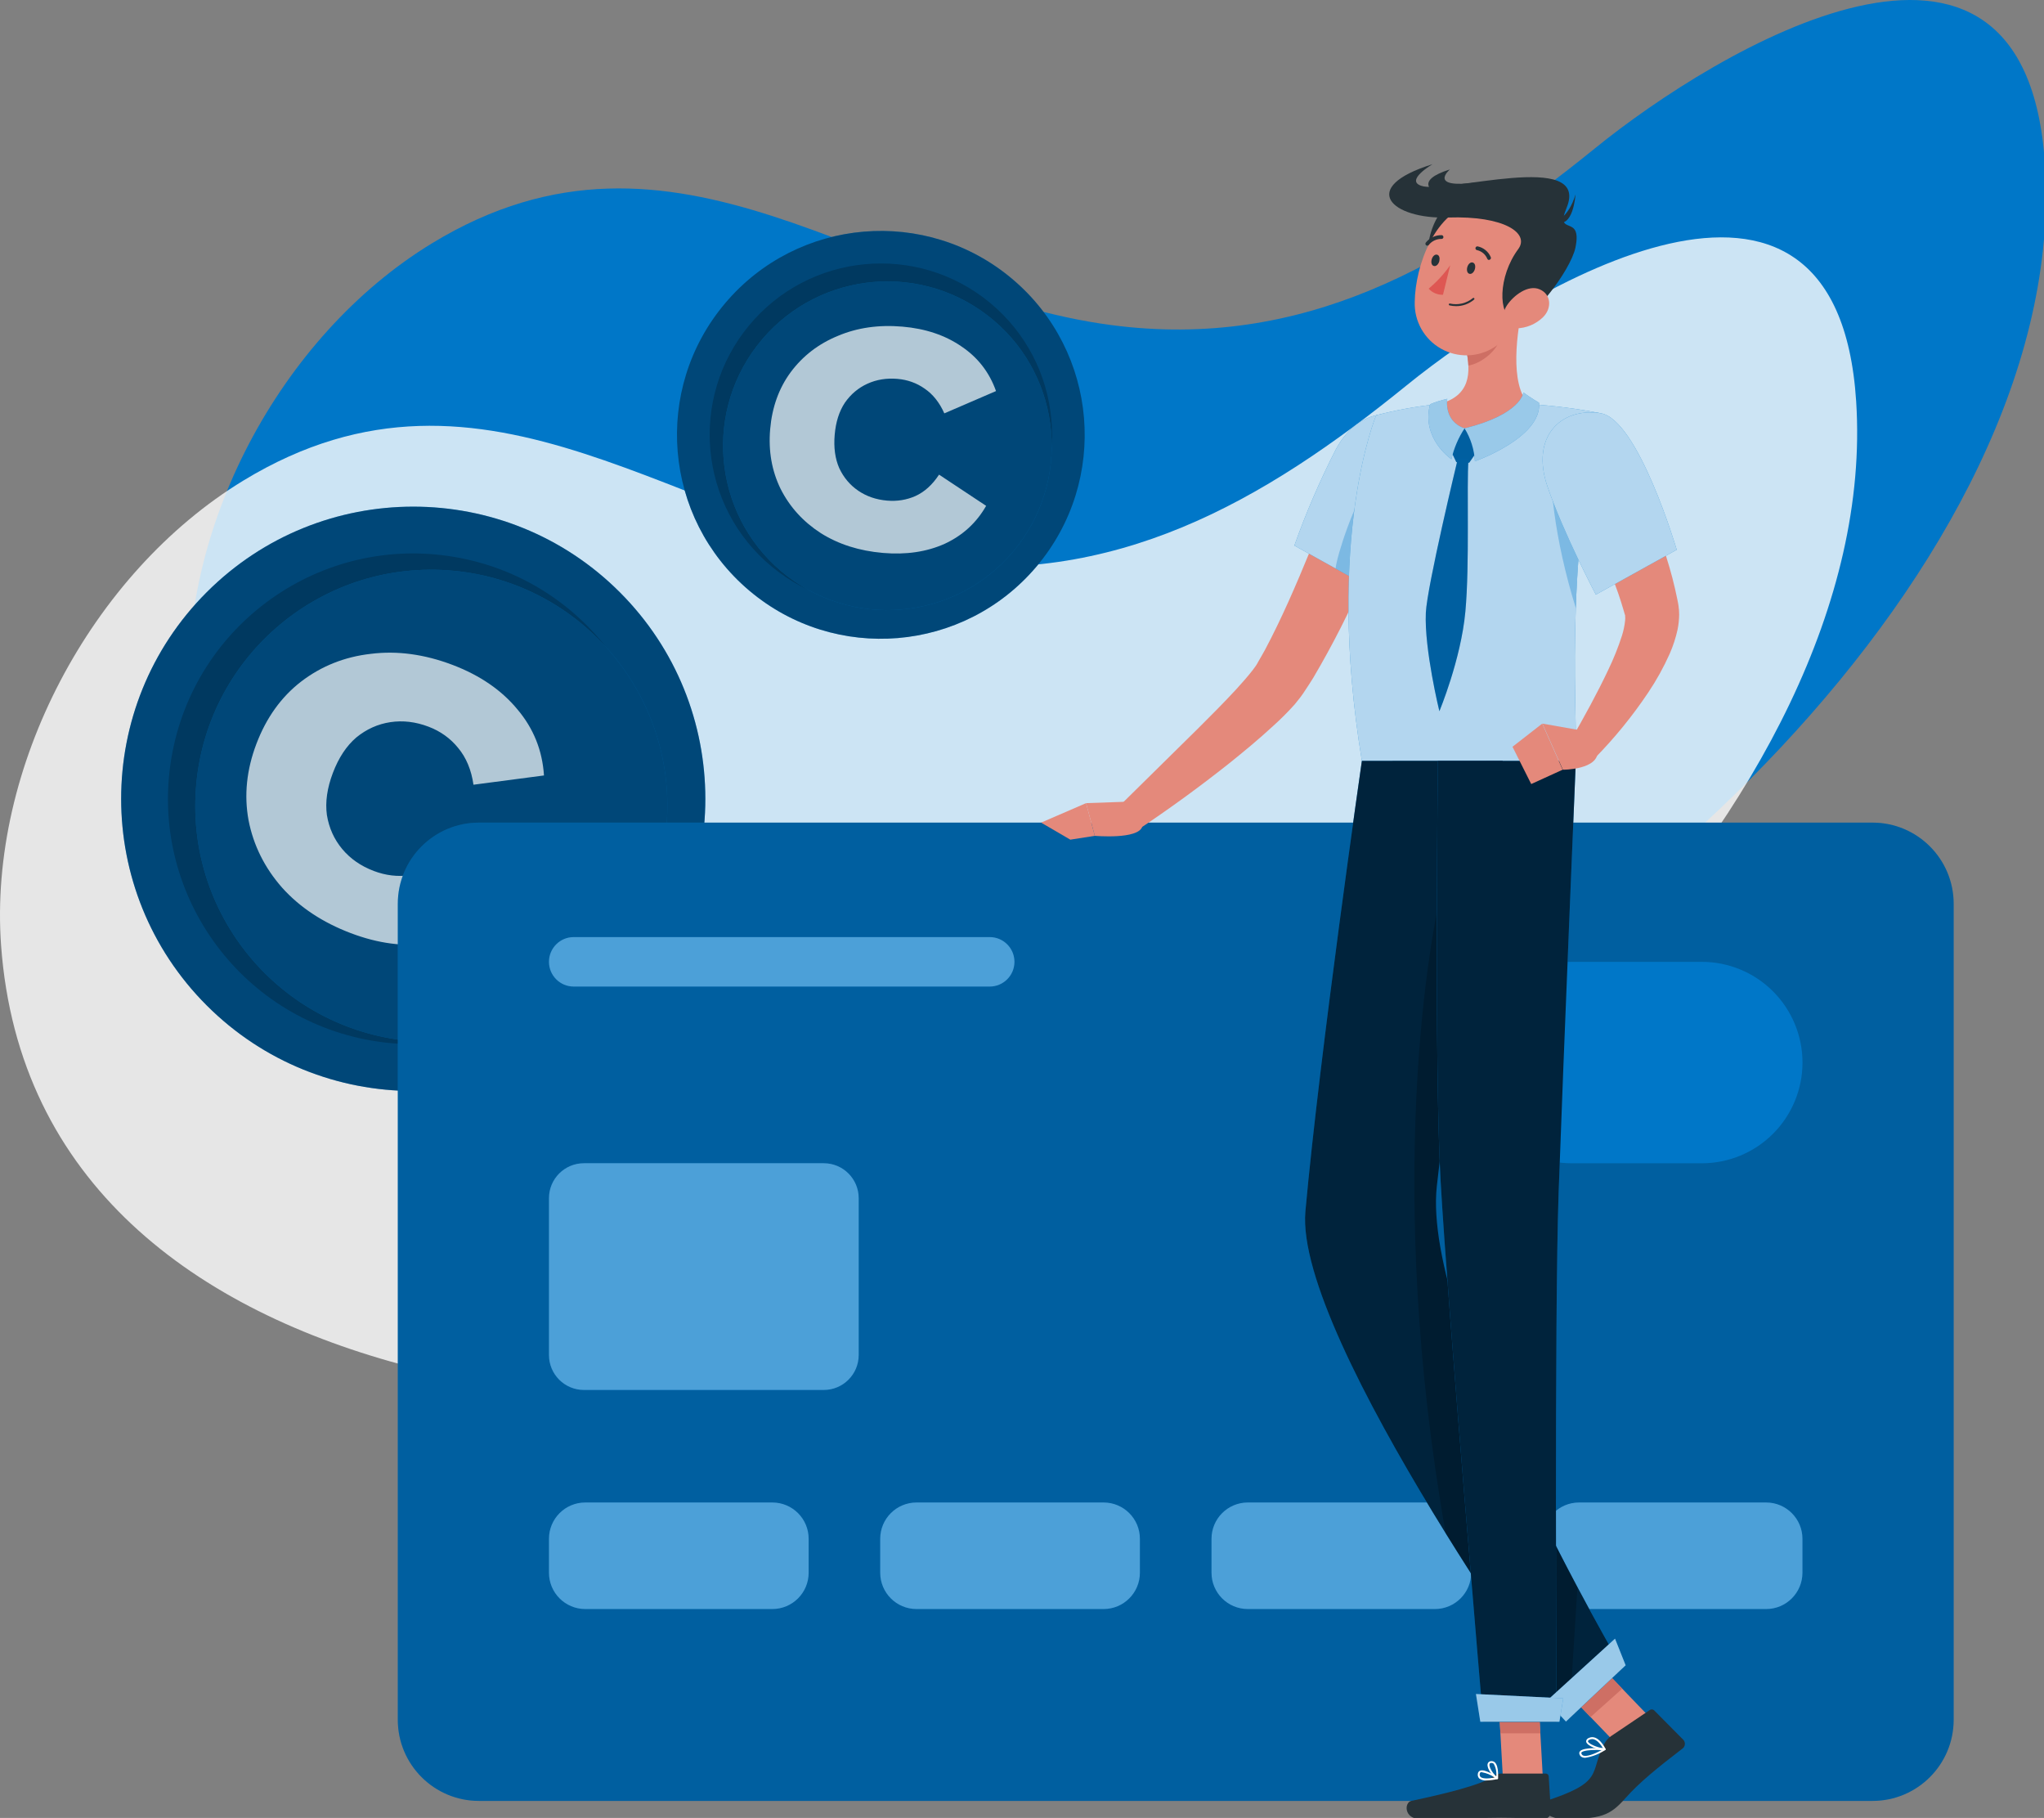 <svg width="379" height="337" viewBox="0 0 379 337" fill="none" xmlns="http://www.w3.org/2000/svg">
<rect x="0" y="0" width="379" height="337" fill="#808080" stroke="none"/>
<g clip-path="url(#clip0_115_9)">
<path d="M379.173 30.411C383.963 104.961 293.973 185.411 229.103 206.411C166.593 226.681 41.593 219.131 35.203 131.281C32.803 98.281 51.873 62.281 80.133 45.081C125.573 17.451 161.193 54.321 205.983 60.251C241.573 64.961 269.133 49.091 295.833 27.421C318.073 9.391 375.573 -25.519 379.173 30.411Z" fill="#0077C8"/>
<path opacity="0.8" d="M344.173 74.411C348.963 148.961 258.973 229.411 194.103 250.411C131.593 270.681 6.593 263.131 0.203 175.281C-2.197 142.281 16.873 106.281 45.133 89.081C90.573 61.451 126.193 98.321 170.983 104.251C206.573 108.961 234.133 93.091 260.833 71.421C283.073 53.391 340.573 18.481 344.173 74.411Z" fill="white"/>
<path d="M114.921 186.376C136.072 165.225 136.072 130.933 114.921 109.782C93.771 88.631 59.478 88.631 38.328 109.782C17.177 130.933 17.177 165.225 38.328 186.376C59.478 207.526 93.771 207.526 114.921 186.376Z" fill="#0077C8"/>
<path opacity="0.4" d="M114.921 186.376C136.072 165.225 136.072 130.933 114.921 109.782C93.771 88.631 59.478 88.631 38.328 109.782C17.177 130.933 17.177 165.225 38.328 186.376C59.478 207.526 93.771 207.526 114.921 186.376Z" fill="black"/>
<path opacity="0.2" d="M121.461 155.726C125.685 130.966 109.037 107.47 84.276 103.246C59.516 99.023 36.02 115.671 31.797 140.432C27.573 165.192 44.221 188.688 68.982 192.911C93.742 197.135 117.238 180.486 121.461 155.726Z" fill="black"/>
<path d="M123.635 152.434C125.323 128.322 107.144 107.406 83.031 105.718C58.918 104.03 38.003 122.209 36.315 146.322C34.627 170.435 52.806 191.35 76.919 193.038C101.032 194.726 121.947 176.547 123.635 152.434Z" fill="#0077C8"/>
<path opacity="0.4" d="M123.635 152.434C125.323 128.322 107.144 107.406 83.031 105.718C58.918 104.03 38.003 122.209 36.315 146.322C34.627 170.435 52.806 191.35 76.919 193.038C101.032 194.726 121.947 176.547 123.635 152.434Z" fill="black"/>
<path d="M192.199 105.008C205.673 89.063 203.671 65.213 187.725 51.738C171.78 38.263 147.93 40.266 134.456 56.211C120.981 72.157 122.983 96.006 138.929 109.481C154.874 122.956 178.724 120.953 192.199 105.008Z" fill="#0077C8"/>
<path opacity="0.4" d="M192.199 105.008C205.673 89.063 203.671 65.213 187.725 51.738C171.78 38.263 147.93 40.266 134.456 56.211C120.981 72.157 122.983 96.006 138.929 109.481C154.874 122.956 178.724 120.953 192.199 105.008Z" fill="black"/>
<path opacity="0.2" d="M187.793 100.804C198.962 87.294 197.063 67.287 183.553 56.118C170.042 44.949 150.035 46.847 138.866 60.358C127.697 73.868 129.595 93.875 143.106 105.044C156.617 116.213 176.624 114.315 187.793 100.804Z" fill="black"/>
<path d="M188.751 101.136C198.969 87.766 196.414 68.643 183.044 58.424C169.674 48.206 150.551 50.761 140.333 64.131C130.114 77.501 132.669 96.624 146.039 106.842C159.409 117.061 178.532 114.506 188.751 101.136Z" fill="#0077C8"/>
<path opacity="0.4" d="M188.751 101.136C198.969 87.766 196.414 68.643 183.044 58.424C169.674 48.206 150.551 50.761 140.333 64.131C130.114 77.501 132.669 96.624 146.039 106.842C159.409 117.061 178.532 114.506 188.751 101.136Z" fill="black"/>
<path d="M65.038 172.977C59.832 171.003 55.592 168.197 52.317 164.559C49.064 160.862 46.986 156.686 46.082 152.03C45.237 147.398 45.723 142.688 47.538 137.901C49.376 133.054 52.136 129.206 55.817 126.358C59.58 123.473 63.894 121.755 68.757 121.204C73.643 120.592 78.689 121.274 83.896 123.248C88.982 125.177 93.002 127.933 95.955 131.517C98.931 135.041 100.568 139.118 100.865 143.749L87.791 145.465C87.397 142.714 86.447 140.437 84.94 138.634C83.494 136.853 81.663 135.543 79.449 134.704C77.055 133.796 74.697 133.518 72.373 133.869C70.05 134.22 67.945 135.167 66.06 136.711C64.234 138.277 62.787 140.466 61.721 143.279C60.654 146.092 60.285 148.689 60.613 151.073C61.002 153.479 61.949 155.583 63.455 157.387C64.962 159.19 66.912 160.545 69.306 161.453C71.52 162.293 73.747 162.555 75.988 162.242C78.312 161.891 80.544 160.786 82.686 158.929L91.301 168.972C88.03 172.181 84.102 174.148 79.515 174.873C74.951 175.538 70.125 174.906 65.038 172.977Z" fill="#B2C8D6"/>
<path d="M163.716 102.497C159.324 102.119 155.488 100.899 152.208 98.837C148.931 96.724 146.446 93.993 144.751 90.643C143.106 87.298 142.458 83.606 142.805 79.567C143.157 75.478 144.427 71.952 146.615 68.987C148.857 65.976 151.771 63.735 155.355 62.264C158.944 60.742 162.935 60.17 167.327 60.548C171.617 60.917 175.275 62.147 178.299 64.238C181.327 66.279 183.455 69.03 184.682 72.492L175.097 76.626C174.202 74.616 172.986 73.087 171.448 72.04C169.962 70.996 168.285 70.394 166.417 70.234C164.398 70.06 162.541 70.358 160.848 71.127C159.154 71.897 157.756 73.073 156.654 74.657C155.601 76.244 154.973 78.224 154.769 80.597C154.565 82.969 154.846 85.028 155.611 86.772C156.427 88.52 157.603 89.918 159.14 90.966C160.677 92.014 162.455 92.624 164.475 92.798C166.342 92.959 168.096 92.678 169.734 91.954C171.428 91.184 172.89 89.861 174.119 87.984L182.851 93.77C181.054 96.92 178.488 99.268 175.151 100.811C171.819 102.304 168.007 102.866 163.716 102.497Z" fill="#B2C8D6"/>
<path d="M347.2 152.49H88.81C80.498 152.49 73.76 159.228 73.76 167.54V318.79C73.76 327.102 80.498 333.84 88.81 333.84H347.2C355.512 333.84 362.25 327.102 362.25 318.79V167.54C362.25 159.228 355.512 152.49 347.2 152.49Z" fill="#0077C8"/>
<path opacity="0.2" d="M347.2 152.49H88.81C80.498 152.49 73.76 159.228 73.76 167.54V318.79C73.76 327.102 80.498 333.84 88.81 333.84H347.2C355.512 333.84 362.25 327.102 362.25 318.79V167.54C362.25 159.228 355.512 152.49 347.2 152.49Z" fill="black"/>
<path d="M315.55 215.64C320.502 215.64 325.25 213.673 328.752 210.172C332.253 206.67 334.22 201.922 334.22 196.97C334.22 192.018 332.253 187.27 328.752 183.768C325.25 180.267 320.502 178.3 315.55 178.3H291.45C286.498 178.3 281.75 180.267 278.248 183.768C274.747 187.27 272.78 192.018 272.78 196.97C272.78 201.922 274.747 206.67 278.248 210.172C281.75 213.673 286.498 215.64 291.45 215.64H315.55Z" fill="#0077C8"/>
<path d="M152.74 215.63H108.27C104.691 215.63 101.79 218.531 101.79 222.11V251.18C101.79 254.759 104.691 257.66 108.27 257.66H152.74C156.319 257.66 159.22 254.759 159.22 251.18V222.11C159.22 218.531 156.319 215.63 152.74 215.63Z" fill="#0077C8"/>
<path opacity="0.3" d="M152.74 215.63H108.27C104.691 215.63 101.79 218.531 101.79 222.11V251.18C101.79 254.759 104.691 257.66 108.27 257.66H152.74C156.319 257.66 159.22 254.759 159.22 251.18V222.11C159.22 218.531 156.319 215.63 152.74 215.63Z" fill="white"/>
<path d="M183.51 173.71H106.38C103.845 173.71 101.79 175.763 101.79 178.295C101.79 180.827 103.845 182.88 106.38 182.88H183.51C186.045 182.88 188.1 180.827 188.1 178.295C188.1 175.763 186.045 173.71 183.51 173.71Z" fill="#0077C8"/>
<path opacity="0.3" d="M183.51 173.71H106.38C103.845 173.71 101.79 175.763 101.79 178.295C101.79 180.827 103.845 182.88 106.38 182.88H183.51C186.045 182.88 188.1 180.827 188.1 178.295C188.1 175.763 186.045 173.71 183.51 173.71Z" fill="white"/>
<path d="M143.21 278.52H108.52C104.803 278.52 101.79 281.533 101.79 285.25V291.54C101.79 295.257 104.803 298.27 108.52 298.27H143.21C146.927 298.27 149.94 295.257 149.94 291.54V285.25C149.94 281.533 146.927 278.52 143.21 278.52Z" fill="#0077C8"/>
<path opacity="0.3" d="M143.21 278.52H108.52C104.803 278.52 101.79 281.533 101.79 285.25V291.54C101.79 295.257 104.803 298.27 108.52 298.27H143.21C146.927 298.27 149.94 295.257 149.94 291.54V285.25C149.94 281.533 146.927 278.52 143.21 278.52Z" fill="white"/>
<path d="M204.63 278.52H169.94C166.223 278.52 163.21 281.533 163.21 285.25V291.54C163.21 295.257 166.223 298.27 169.94 298.27H204.63C208.347 298.27 211.36 295.257 211.36 291.54V285.25C211.36 281.533 208.347 278.52 204.63 278.52Z" fill="#0077C8"/>
<path opacity="0.3" d="M204.63 278.52H169.94C166.223 278.52 163.21 281.533 163.21 285.25V291.54C163.21 295.257 166.223 298.27 169.94 298.27H204.63C208.347 298.27 211.36 295.257 211.36 291.54V285.25C211.36 281.533 208.347 278.52 204.63 278.52Z" fill="white"/>
<path d="M266.06 278.52H231.37C227.653 278.52 224.64 281.533 224.64 285.25V291.54C224.64 295.257 227.653 298.27 231.37 298.27H266.06C269.777 298.27 272.79 295.257 272.79 291.54V285.25C272.79 281.533 269.777 278.52 266.06 278.52Z" fill="#0077C8"/>
<path opacity="0.3" d="M266.06 278.52H231.37C227.653 278.52 224.64 281.533 224.64 285.25V291.54C224.64 295.257 227.653 298.27 231.37 298.27H266.06C269.777 298.27 272.79 295.257 272.79 291.54V285.25C272.79 281.533 269.777 278.52 266.06 278.52Z" fill="white"/>
<path d="M327.48 278.52H292.79C289.073 278.52 286.06 281.533 286.06 285.25V291.54C286.06 295.257 289.073 298.27 292.79 298.27H327.48C331.197 298.27 334.21 295.257 334.21 291.54V285.25C334.21 281.533 331.197 278.52 327.48 278.52Z" fill="#0077C8"/>
<path opacity="0.3" d="M327.48 278.52H292.79C289.073 278.52 286.06 281.533 286.06 285.25V291.54C286.06 295.257 289.073 298.27 292.79 298.27H327.48C331.197 298.27 334.21 295.257 334.21 291.54V285.25C334.21 281.533 331.197 278.52 327.48 278.52Z" fill="white"/>
<path d="M261 86.87C258.63 93.56 256 100.03 253.21 106.5C250.386 113.079 247.146 119.472 243.51 125.64C243.02 126.43 242.51 127.22 241.98 128.01L241.59 128.6L241.06 129.33C240.7 129.79 240.36 130.19 240.06 130.58C238.8 131.985 237.465 133.32 236.06 134.58C233.39 137.05 230.67 139.29 227.92 141.5C222.4 145.88 216.76 149.98 210.92 153.87L207.43 149.54L222.13 135.05C224.56 132.64 226.97 130.21 229.22 127.78C230.33 126.57 231.41 125.33 232.3 124.19C232.52 123.91 232.71 123.63 232.88 123.39L233.09 123.05L233.38 122.53C233.77 121.84 234.18 121.17 234.56 120.46C237.62 114.71 240.32 108.46 242.92 102.12C245.52 95.78 248.02 89.39 250.42 83.05L261 86.87Z" fill="#E4897B"/>
<path d="M263.81 82.05C266.08 88.69 252.74 108.22 252.74 108.22L240 101.13C242.171 95.036 244.736 89.09 247.68 83.33C252.14 74.89 261.32 74.76 263.81 82.05Z" fill="#0077C8"/>
<path opacity="0.7" d="M263.81 82.05C266.08 88.69 252.74 108.22 252.74 108.22L240 101.13C242.171 95.036 244.736 89.09 247.68 83.33C252.14 74.89 261.32 74.76 263.81 82.05Z" fill="white"/>
<path opacity="0.31" d="M264 82.88C261.14 81.51 257.85 82.66 254.38 88.14C250.91 93.62 247.96 102.77 247.64 105.38L252.75 108.21C252.75 108.21 265.06 90.17 264 82.88Z" fill="#0077C8"/>
<path d="M255.18 76.97C255.18 76.97 245.66 99.36 252.52 141.05H292.17C292.66 134.96 289.86 105.27 296.73 76.59C292.365 75.74 287.949 75.179 283.51 74.91C277.898 74.59 272.272 74.59 266.66 74.91C262.786 75.303 258.949 75.992 255.18 76.97Z" fill="#0077C8"/>
<path opacity="0.7" d="M255.18 76.97C255.18 76.97 245.66 99.36 252.52 141.05H292.17C292.66 134.96 289.86 105.27 296.73 76.59C292.365 75.74 287.949 75.179 283.51 74.91C277.898 74.59 272.272 74.59 266.66 74.91C262.786 75.303 258.949 75.992 255.18 76.97Z" fill="white"/>
<path d="M306.21 318.67L300.34 323.93L289.15 312.29L295.03 307.03L306.21 318.67Z" fill="#E4897B"/>
<path d="M286.08 329.62H278.67L277.71 312.45H285.12L286.08 329.62Z" fill="#E4897B"/>
<path d="M289.16 312.29L294.92 318.29L300.8 313.03L295.04 307.03L289.16 312.29Z" fill="#CE6F64"/>
<path d="M285.12 312.46H277.71L278.21 321.31H285.62L285.12 312.46Z" fill="#CE6F64"/>
<path d="M252.52 141.05C252.52 141.05 244.71 195.11 242.05 224.53C239.91 248.14 290.96 318.53 290.96 318.53L300.83 309.24C300.83 309.24 263.55 246.13 266.42 219.85C269.2 194.4 278.62 141.02 278.62 141.02L252.52 141.05Z" fill="#0077C8"/>
<path opacity="0.7" d="M252.52 141.05C252.52 141.05 244.71 195.11 242.05 224.53C239.91 248.14 290.96 318.53 290.96 318.53L300.83 309.24C300.83 309.24 263.55 246.13 266.42 219.85C269.2 194.4 278.62 141.02 278.62 141.02L252.52 141.05Z" fill="black"/>
<path opacity="0.2" d="M266.42 219.88C267.85 206.77 271.05 186.23 273.8 169.41C272.36 166.59 268.32 160.88 268.32 160.88C264.7 173.39 256.83 220.55 268.06 284.24C279.76 303.1 290.96 318.56 290.96 318.56L292.49 294.24C281.68 273.9 264.43 238.05 266.42 219.88Z" fill="black"/>
<path d="M266.62 141.05C266.62 141.05 265.92 197.7 267.12 218.93C268.43 242.17 275.03 319.17 275.03 319.17H288.61C288.61 319.17 288.2 244.05 289 221.05C289.89 196.05 292.19 141.05 292.19 141.05H266.62Z" fill="#0077C8"/>
<path opacity="0.7" d="M266.62 141.05C266.62 141.05 265.92 197.7 267.12 218.93C268.43 242.17 275.03 319.17 275.03 319.17H288.61C288.61 319.17 288.2 244.05 289 221.05C289.89 196.05 292.19 141.05 292.19 141.05H266.62Z" fill="black"/>
<path d="M278.28 328.77H286.61C286.749 328.764 286.884 328.814 286.987 328.907C287.09 329.001 287.152 329.131 287.16 329.27L287.57 335.86C287.571 336.032 287.539 336.203 287.474 336.362C287.41 336.521 287.314 336.667 287.193 336.789C287.073 336.912 286.929 337.009 286.771 337.076C286.612 337.143 286.442 337.179 286.27 337.18C283.37 337.13 281.98 336.96 278.32 336.96C276.07 336.96 266.49 337.2 263.38 337.2C260.27 337.2 260.38 334.12 261.67 333.84C267.58 332.59 274.91 330.84 277.01 329.22C277.372 328.934 277.819 328.776 278.28 328.77Z" fill="#263238"/>
<path d="M298.72 321.83L305.86 317.02C305.977 316.928 306.121 316.877 306.27 316.877C306.419 316.877 306.563 316.928 306.68 317.02L312.14 322.53C312.247 322.651 312.325 322.794 312.37 322.949C312.415 323.104 312.426 323.267 312.401 323.426C312.376 323.585 312.317 323.737 312.227 323.871C312.137 324.005 312.018 324.117 311.88 324.2C307.32 327.71 304.03 330.36 301.43 333.28C298.43 336.69 296.81 337.18 289.81 337.18C286.57 337.18 284.74 334.45 286.06 334.03C297.72 330.34 294.6 328.73 297.44 323.32C297.736 322.725 298.176 322.213 298.72 321.83Z" fill="#263238"/>
<path d="M209.11 148.61L201.38 148.88L203 154.94C203 154.94 211.08 155.66 211.8 153.22L209.11 148.61Z" fill="#E4897B"/>
<path d="M193.04 152.49L198.46 155.65L203 154.94L201.38 148.88L193.04 152.49Z" fill="#E4897B"/>
<path opacity="0.31" d="M287.87 83.67C287.05 88.39 288.14 99.67 292.19 112.73C292.507 101.541 293.809 90.401 296.08 79.44V79.38C293.48 79.12 288.66 79.24 287.87 83.67Z" fill="#0077C8"/>
<path d="M282.5 55.93C281.25 61.35 279.84 71.29 283.5 74.93C283.5 74.93 281.92 79.42 271.84 79.42C260.76 79.42 266.65 74.93 266.65 74.93C272.75 73.49 272.75 69 271.84 64.79L282.5 55.93Z" fill="#E4897B"/>
<path d="M271.56 79.4L268.56 82.59L270.03 85.67L272.42 85.78L274.46 82.84L271.56 79.4Z" fill="#0077C8"/>
<path d="M278.16 59.54L271.85 64.76C272.077 65.746 272.218 66.75 272.27 67.76C274.59 67.43 277.85 64.89 278.18 62.47C278.357 61.501 278.35 60.507 278.16 59.54Z" fill="#CE6F64"/>
<path d="M269.35 37.55C265.56 38.84 262.53 48.89 266.95 51.55C271.37 54.21 276.55 35.1 269.35 37.55Z" fill="#263238"/>
<path d="M284.87 50.25C282.61 57.25 281.65 61.48 277.09 64.35C275.619 65.295 273.917 65.821 272.169 65.869C270.421 65.917 268.693 65.487 267.173 64.624C265.652 63.761 264.396 62.498 263.54 60.973C262.685 59.448 262.263 57.718 262.32 55.97C262.41 49.24 266.09 38.88 273.84 37.58C275.51 37.258 277.236 37.38 278.844 37.934C280.453 38.488 281.887 39.455 283.004 40.738C284.121 42.021 284.881 43.575 285.209 45.245C285.536 46.914 285.419 48.64 284.87 50.25Z" fill="#E4897B"/>
<path d="M290.47 38.55C288.21 44.01 293.47 39.45 292.11 45.93C291.23 50.15 283.61 60.26 280.67 59.34C277.73 58.42 277.76 51.25 281.51 46.18C283.67 43.27 279 39.97 268.51 40.32C258.02 40.67 251.68 34.77 265.62 30.44C265.62 30.44 260.48 33.44 263.53 34.44C267.85 36.05 295 27.61 290.47 38.55Z" fill="#263238"/>
<path d="M288.47 41.05C288.36 41.05 290.82 40.44 292.13 36.05C292.13 36.12 291.7 42.59 288.47 41.05Z" fill="#263238"/>
<path d="M268.84 31.41C262.39 33.41 265.06 35.66 267.73 36.22L273.85 33.82C264.55 35.05 268.84 31.41 268.84 31.41Z" fill="#263238"/>
<path d="M286.11 58.8C284.769 60.103 282.98 60.844 281.11 60.87C278.64 60.87 278.11 58.53 279.44 56.57C280.62 54.81 283.32 52.69 285.5 53.64C287.68 54.59 287.75 57.19 286.11 58.8Z" fill="#E4897B"/>
<path d="M273.48 49.86C273.33 50.44 272.9 50.86 272.48 50.76C272.06 50.66 271.91 50.13 272.06 49.55C272.21 48.97 272.64 48.55 273.06 48.66C273.48 48.77 273.63 49.28 273.48 49.86Z" fill="#263238"/>
<path d="M266.88 48.41C266.73 48.99 266.3 49.41 265.88 49.31C265.46 49.21 265.31 48.69 265.46 48.11C265.61 47.53 266.03 47.11 266.46 47.21C266.89 47.31 267 47.83 266.88 48.41Z" fill="#263238"/>
<path d="M268.9 49.16C267.763 50.779 266.418 52.242 264.9 53.51C265.234 53.881 265.645 54.175 266.105 54.37C266.564 54.565 267.061 54.657 267.56 54.64L268.9 49.16Z" fill="#DE5753"/>
<path d="M270 56.75C269.586 56.749 269.173 56.703 268.77 56.61C268.726 56.598 268.687 56.57 268.663 56.531C268.639 56.492 268.631 56.445 268.64 56.4C268.652 56.356 268.68 56.317 268.719 56.293C268.758 56.269 268.805 56.261 268.85 56.27C269.586 56.434 270.35 56.429 271.085 56.256C271.819 56.083 272.504 55.746 273.09 55.27C273.124 55.238 273.168 55.219 273.215 55.219C273.262 55.219 273.306 55.238 273.34 55.27C273.372 55.303 273.39 55.348 273.39 55.395C273.39 55.442 273.372 55.486 273.34 55.52C272.411 56.319 271.225 56.756 270 56.75Z" fill="#263238"/>
<path d="M276.1 48.19C276.032 48.191 275.965 48.172 275.908 48.134C275.851 48.097 275.806 48.043 275.78 47.98C275.616 47.579 275.358 47.223 275.027 46.943C274.696 46.663 274.303 46.466 273.88 46.37C273.834 46.364 273.789 46.349 273.749 46.325C273.709 46.302 273.674 46.27 273.646 46.233C273.618 46.196 273.598 46.153 273.587 46.108C273.575 46.063 273.573 46.016 273.58 45.97C273.595 45.878 273.645 45.795 273.72 45.739C273.794 45.683 273.888 45.658 273.98 45.67C274.519 45.78 275.023 46.019 275.448 46.368C275.873 46.716 276.207 47.163 276.42 47.67C276.44 47.712 276.451 47.757 276.452 47.803C276.454 47.85 276.446 47.896 276.429 47.939C276.412 47.982 276.387 48.021 276.354 48.054C276.322 48.087 276.283 48.113 276.24 48.13C276.198 48.16 276.151 48.181 276.1 48.19Z" fill="#263238"/>
<path d="M264.65 45.54C264.57 45.539 264.492 45.511 264.43 45.46C264.358 45.4 264.313 45.313 264.303 45.22C264.294 45.127 264.322 45.033 264.38 44.96C264.732 44.522 265.181 44.17 265.691 43.933C266.2 43.695 266.758 43.578 267.32 43.59C267.366 43.594 267.411 43.607 267.452 43.628C267.493 43.649 267.529 43.678 267.559 43.713C267.589 43.749 267.611 43.789 267.625 43.834C267.639 43.878 267.644 43.924 267.64 43.97C267.638 44.017 267.626 44.062 267.605 44.104C267.584 44.145 267.555 44.182 267.52 44.212C267.484 44.242 267.442 44.265 267.398 44.278C267.353 44.291 267.306 44.295 267.26 44.29C266.81 44.285 266.366 44.384 265.96 44.578C265.554 44.772 265.198 45.057 264.92 45.41C264.888 45.451 264.847 45.484 264.8 45.506C264.753 45.529 264.702 45.54 264.65 45.54Z" fill="#263238"/>
<path d="M298.65 81.7C299.43 82.91 300.08 83.98 300.74 85.14C301.4 86.3 302.03 87.42 302.65 88.58C303.87 90.89 305.02 93.25 306.07 95.66C308.273 100.594 309.926 105.755 311 111.05L311.1 111.56L311.15 111.81L311.22 112.23C311.305 112.789 311.349 113.354 311.35 113.92C311.34 114.867 311.24 115.812 311.05 116.74C310.711 118.271 310.222 119.765 309.59 121.2C308.467 123.714 307.129 126.127 305.59 128.41C302.681 132.752 299.374 136.813 295.71 140.54L291.36 137.05C293.78 132.83 296.19 128.45 298.21 124.16C299.203 122.108 300.052 119.99 300.75 117.82C301.035 116.915 301.23 115.984 301.33 115.04C301.365 114.731 301.365 114.419 301.33 114.11C301.33 114.02 301.33 113.94 301.27 113.93C301.21 113.92 301.27 113.93 301.27 113.88L301.21 113.68L301.09 113.27C300.458 111.064 299.707 108.894 298.84 106.77C297.96 104.6 296.98 102.44 295.95 100.29C294.92 98.14 293.81 96.02 292.67 93.9C292.11 92.84 291.52 91.79 290.93 90.75L289.17 87.75L298.65 81.7Z" fill="#E4897B"/>
<path d="M275.66 330.05C275.161 330.1 274.661 329.961 274.26 329.66C274.147 329.535 274.068 329.383 274.029 329.218C273.991 329.054 273.994 328.882 274.04 328.72C274.062 328.611 274.111 328.508 274.183 328.423C274.254 328.337 274.346 328.271 274.45 328.23C275.36 327.87 277.45 329.31 277.69 329.47C277.72 329.488 277.743 329.516 277.755 329.548C277.768 329.581 277.77 329.616 277.76 329.65C277.755 329.684 277.74 329.715 277.717 329.74C277.693 329.765 277.663 329.782 277.63 329.79C276.984 329.945 276.324 330.032 275.66 330.05ZM274.79 328.52C274.721 328.509 274.65 328.509 274.58 328.52C274.529 328.538 274.484 328.57 274.451 328.613C274.417 328.655 274.396 328.706 274.39 328.76C274.354 328.865 274.346 328.977 274.367 329.086C274.388 329.195 274.437 329.296 274.51 329.38C274.85 329.72 275.82 329.76 277.15 329.5C276.443 329.009 275.638 328.679 274.79 328.53V328.52Z" fill="white"/>
<path d="M277.59 329.8H277.5C276.76 329.36 275.66 327.8 275.83 327C275.86 326.853 275.938 326.721 276.052 326.625C276.167 326.528 276.311 326.474 276.46 326.47C276.592 326.453 276.726 326.466 276.852 326.507C276.979 326.549 277.094 326.618 277.19 326.71C277.94 327.44 277.77 329.57 277.77 329.66C277.766 329.69 277.755 329.718 277.738 329.743C277.72 329.767 277.697 329.787 277.67 329.8H277.59ZM276.59 326.8H276.51C276.26 326.8 276.2 326.95 276.18 327.05C276.07 327.58 276.8 328.75 277.44 329.29C277.532 328.479 277.364 327.659 276.96 326.95C276.91 326.901 276.85 326.863 276.785 326.837C276.72 326.811 276.65 326.799 276.58 326.8H276.59Z" fill="white"/>
<path d="M293.92 325.85C293.735 325.855 293.551 325.821 293.38 325.75C293.248 325.697 293.131 325.613 293.039 325.505C292.947 325.397 292.882 325.268 292.85 325.13C292.825 325.046 292.821 324.956 292.841 324.87C292.86 324.785 292.901 324.705 292.96 324.64C293.63 323.83 297.14 324.07 297.54 324.1C297.577 324.101 297.613 324.114 297.642 324.138C297.671 324.161 297.691 324.194 297.7 324.23C297.708 324.266 297.704 324.304 297.69 324.338C297.676 324.371 297.651 324.4 297.62 324.42C296.503 325.156 295.242 325.644 293.92 325.85ZM296.04 324.39C294.81 324.39 293.52 324.51 293.23 324.86C293.213 324.887 293.204 324.918 293.204 324.95C293.204 324.982 293.213 325.013 293.23 325.04C293.247 325.126 293.285 325.207 293.341 325.275C293.397 325.344 293.468 325.397 293.55 325.43C294.11 325.66 295.37 325.28 296.96 324.43L296.04 324.39Z" fill="white"/>
<path d="M297.53 324.45C296.53 324.45 294.28 323.68 294.11 322.88C294.11 322.68 294.11 322.4 294.59 322.17C296.31 321.36 297.64 324.08 297.7 324.17C297.712 324.198 297.718 324.229 297.718 324.26C297.718 324.291 297.712 324.322 297.7 324.35C297.684 324.381 297.659 324.406 297.629 324.424C297.599 324.441 297.565 324.45 297.53 324.45ZM295.22 322.38C295.05 322.378 294.883 322.416 294.73 322.49C294.52 322.59 294.42 322.7 294.44 322.8C294.54 323.27 296.16 323.93 297.22 324.07C296.9 323.53 296.13 322.38 295.22 322.38Z" fill="white"/>
<path d="M293.34 135.43L286 134.14L289.79 142.69C289.79 142.69 296.52 142.69 296.22 139.17L293.34 135.43Z" fill="#E4897B"/>
<path d="M280.45 138.43L283.92 145.34L289.75 142.68L285.96 134.14L280.45 138.43Z" fill="#E4897B"/>
<path d="M301.43 308.7L290.36 319.13L286.79 315.3L299.46 303.76L301.43 308.7Z" fill="#0077C8"/>
<path opacity="0.6" d="M301.43 308.7L290.36 319.13L286.79 315.3L299.46 303.76L301.43 308.7Z" fill="white"/>
<path d="M289.15 319.17H274.48L273.67 314.02L289.86 314.82L289.15 319.17Z" fill="#0077C8"/>
<path opacity="0.6" d="M289.15 319.17H274.48L273.67 314.02L289.86 314.82L289.15 319.17Z" fill="white"/>
<path d="M296.73 76.59C303.73 77.59 310.9 101.91 310.9 101.91L295.9 110.23C295.9 110.23 289.81 98.67 286.9 90.09C283.85 81.1 289.24 75.49 296.73 76.59Z" fill="#0077C8"/>
<path opacity="0.7" d="M296.73 76.59C303.73 77.59 310.9 101.91 310.9 101.91L295.9 110.23C295.9 110.23 289.81 98.67 286.9 90.09C283.85 81.1 289.24 75.49 296.73 76.59Z" fill="white"/>
<path opacity="0.2" d="M271.56 79.4L268.56 82.59L270.03 85.67L272.42 85.78L274.46 82.84L271.56 79.4Z" fill="black"/>
<path d="M270.29 85.12C270.29 85.12 264.6 108.69 264.38 113.59C264.07 120.33 266.89 131.84 266.89 131.84C266.89 131.84 270.89 122.27 271.71 113.38C272.53 104.49 271.92 90.11 272.29 85.12H270.29Z" fill="#0077C8"/>
<path opacity="0.2" d="M270.29 85.12C270.29 85.12 264.6 108.69 264.38 113.59C264.07 120.33 266.89 131.84 266.89 131.84C266.89 131.84 270.89 122.27 271.71 113.38C272.53 104.49 271.92 90.11 272.29 85.12H270.29Z" fill="black"/>
<path d="M271.56 79.4C272.7 81.245 273.36 83.345 273.48 85.51C273.48 85.51 285.96 81.11 285.37 74.66C285.37 74.66 283.6 73.61 282.48 72.76C282.48 72.76 282.06 76.82 271.56 79.4Z" fill="#0077C8"/>
<path opacity="0.6" d="M271.56 79.4C272.7 81.245 273.36 83.345 273.48 85.51C273.48 85.51 285.96 81.11 285.37 74.66C285.37 74.66 283.6 73.61 282.48 72.76C282.48 72.76 282.06 76.82 271.56 79.4Z" fill="white"/>
<path d="M271.56 79.4C270.413 81.146 269.587 83.083 269.12 85.12C269.12 85.12 263.47 81.3 265.17 74.93C266.205 74.513 267.272 74.178 268.36 73.93C268.36 73.93 267.62 78.05 271.56 79.4Z" fill="#0077C8"/>
<path opacity="0.6" d="M271.56 79.4C270.413 81.146 269.587 83.083 269.12 85.12C269.12 85.12 263.47 81.3 265.17 74.93C266.205 74.513 267.272 74.178 268.36 73.93C268.36 73.93 267.62 78.05 271.56 79.4Z" fill="white"/>
</g>
<defs>
<clipPath id="clip0_115_9">
<rect width="379" height="337" fill="white"/>
</clipPath>
</defs>
</svg>
